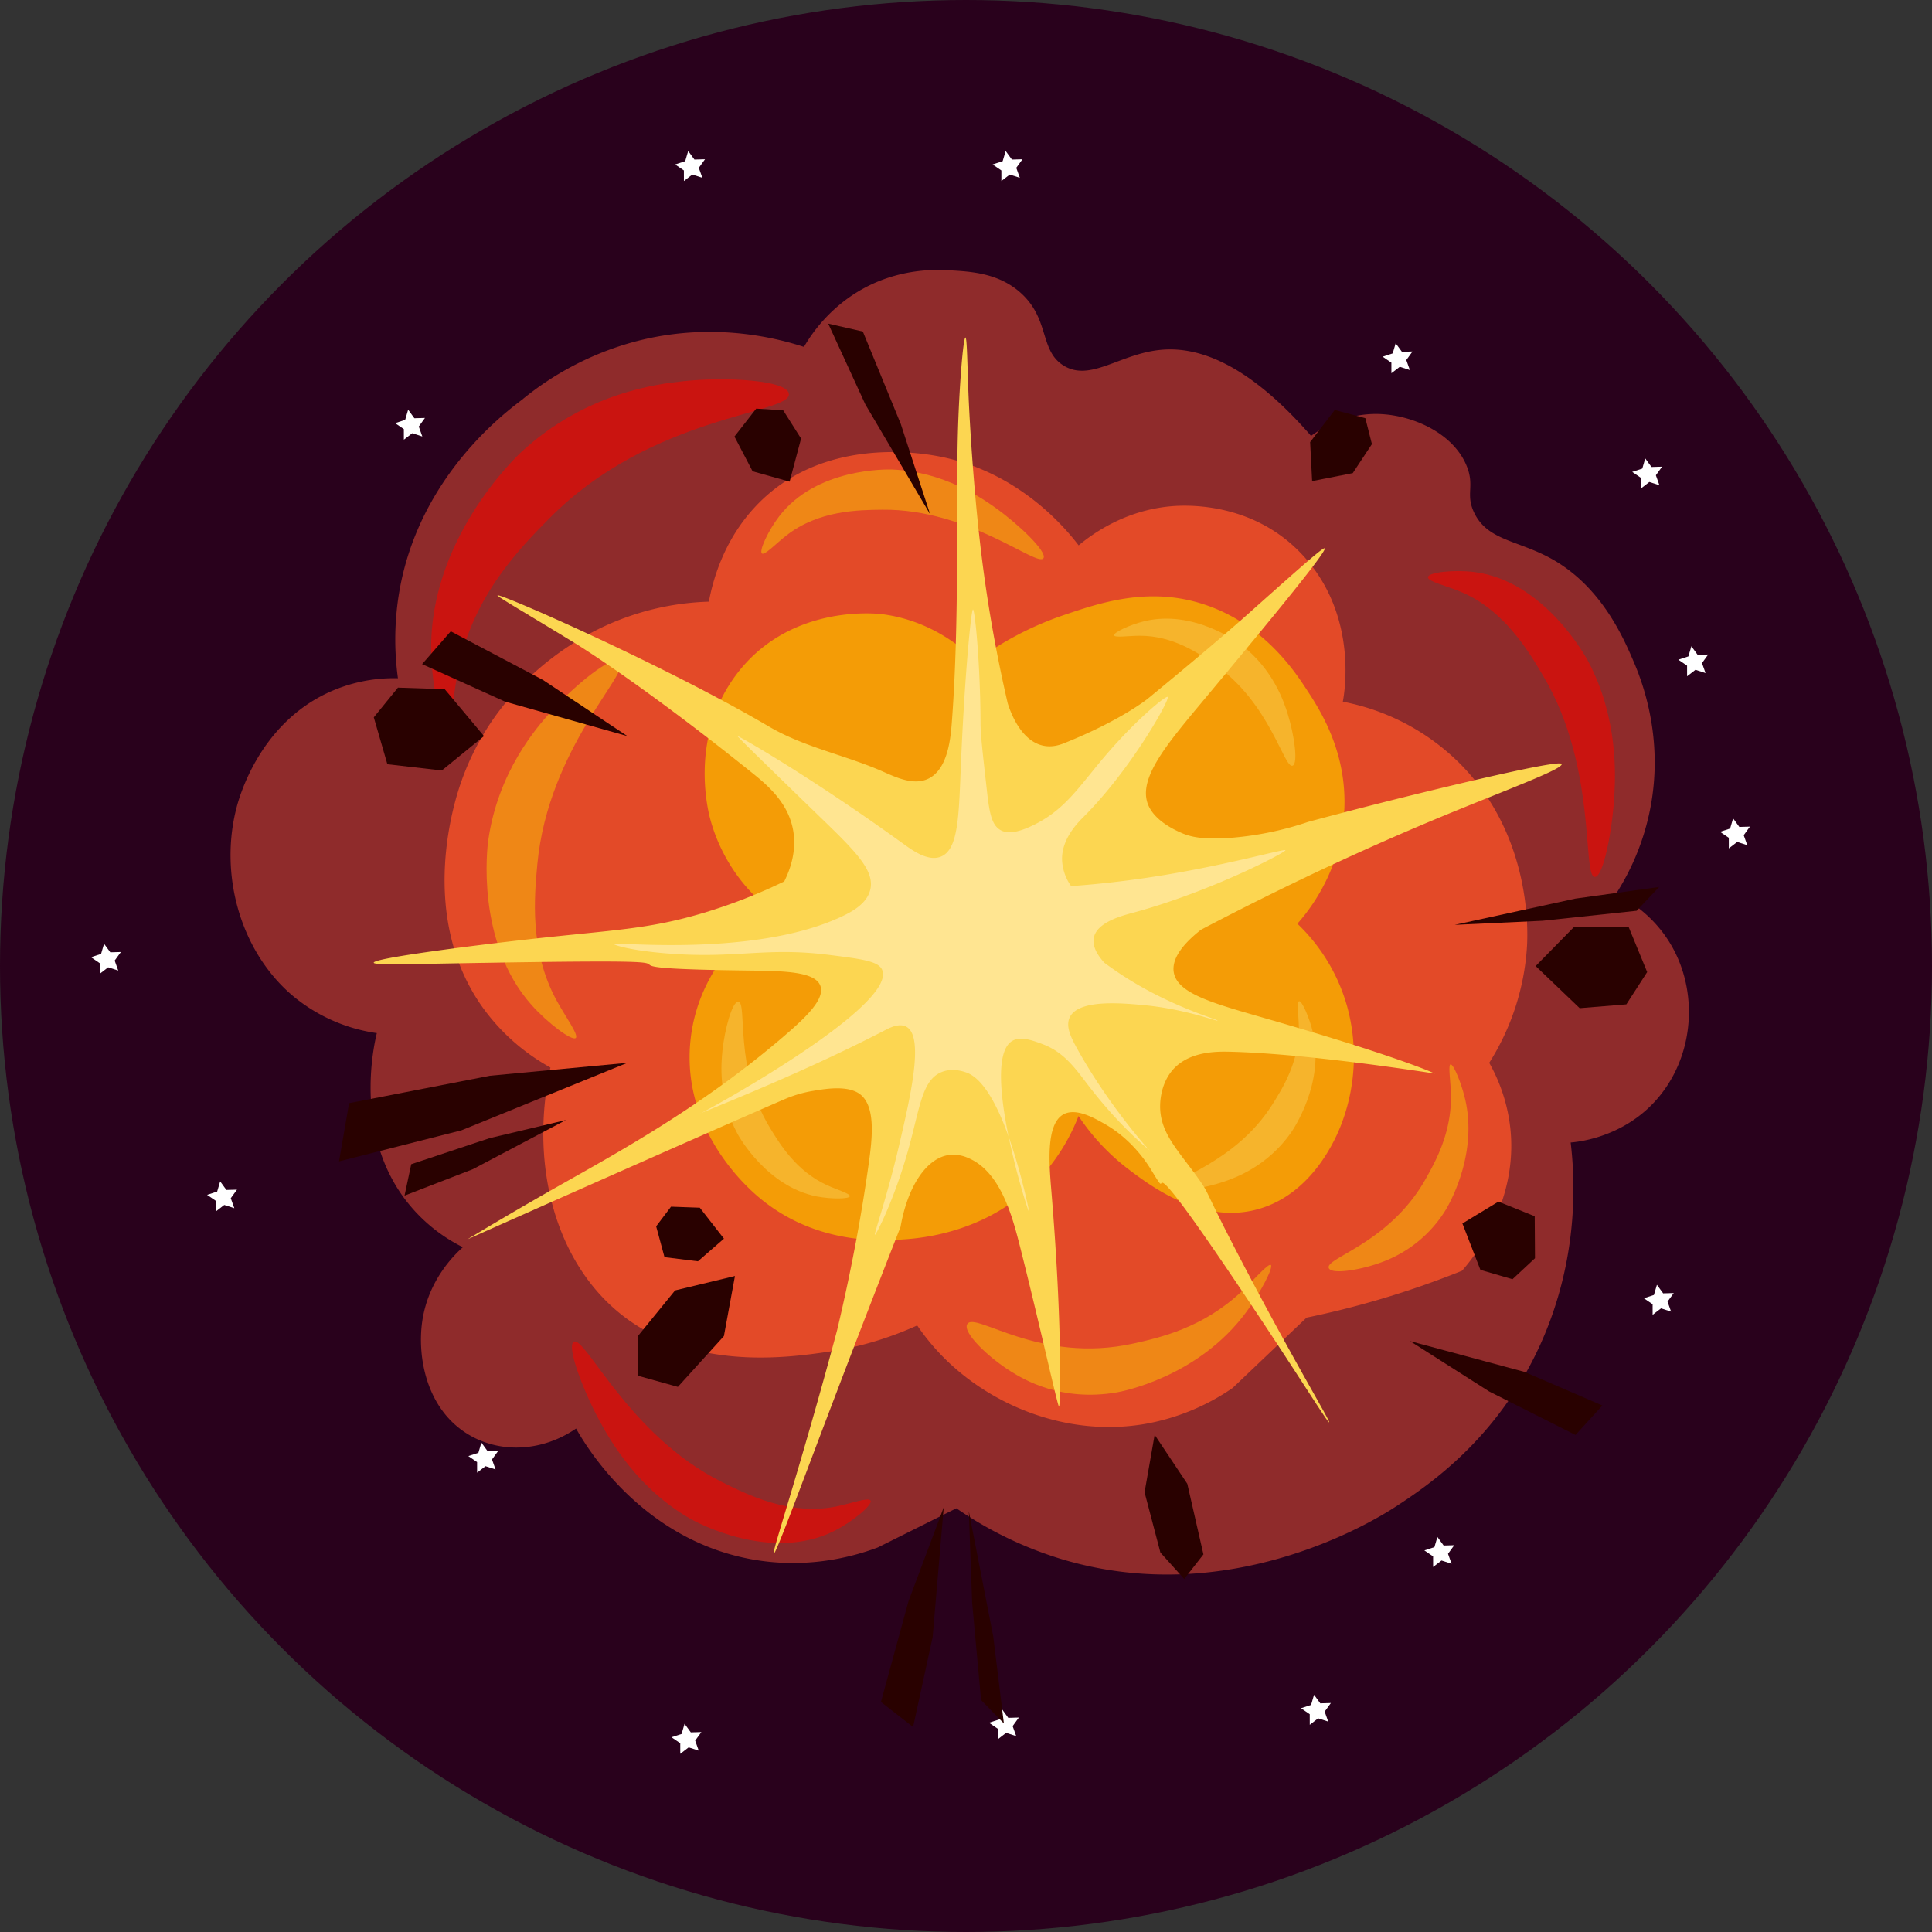 <svg xmlns="http://www.w3.org/2000/svg" viewBox="0 0 1065 1065"><rect x="0" y="0" width="1065" height="1065" fill="#333333" stroke="none"/><defs><style>.cls-1{fill:#29011c;}.cls-2{fill:#fff;}.cls-3{fill:#8f2b2b;}.cls-4{fill:#e34a28;}.cls-5{fill:#f49c06;}.cls-6{fill:#ca1410;}.cls-7{fill:#ef8716;}.cls-8{fill:#f6b42c;}.cls-9{fill:#fcd651;}.cls-10{fill:#ffe591;}.cls-11{fill:#290100;}</style></defs><title>bigbang</title><g id="Layer_2" data-name="Layer 2"><g id="Layer_1-2" data-name="Layer 1"><circle class="cls-1" cx="532.5" cy="532.5" r="532.5"/><polygon class="cls-2" points="232.8 240.61 227.25 238.82 222.63 242.38 222.62 236.55 217.81 233.26 223.35 231.44 224.99 225.85 228.43 230.56 234.26 230.39 230.85 235.12 232.8 240.61"/><polygon class="cls-2" points="387.17 98.01 381.62 96.22 377 99.78 376.99 93.95 372.17 90.66 377.71 88.84 379.36 83.24 382.8 87.95 388.63 87.79 385.21 92.51 387.17 98.01"/><polygon class="cls-2" points="65.17 535.01 59.62 533.22 55 536.78 54.98 530.95 50.17 527.65 55.71 525.84 57.36 520.24 60.8 524.95 66.63 524.79 63.21 529.51 65.17 535.01"/><polygon class="cls-2" points="732.17 949.01 726.62 947.22 722 950.78 721.99 944.95 717.17 941.65 722.71 939.84 724.36 934.24 727.8 938.95 733.63 938.79 730.21 943.51 732.17 949.01"/><polygon class="cls-2" points="385.17 965.01 379.62 963.22 375 966.78 374.99 960.95 370.17 957.65 375.71 955.84 377.36 950.24 380.8 954.95 386.63 954.79 383.21 959.51 385.17 965.01"/><polygon class="cls-2" points="560.17 957.01 554.62 955.22 550 958.78 549.99 952.95 545.17 949.65 550.71 947.84 552.36 942.24 555.8 946.95 561.63 946.79 558.21 951.51 560.17 957.01"/><polygon class="cls-2" points="426.17 857.01 420.62 855.22 416 858.78 415.99 852.95 411.17 849.65 416.71 847.84 418.36 842.24 421.8 846.95 427.63 846.79 424.21 851.51 426.17 857.01"/><polygon class="cls-2" points="800.17 862.01 794.62 860.22 790 863.78 789.99 857.95 785.17 854.65 790.71 852.84 792.36 847.24 795.8 851.95 801.63 851.79 798.21 856.51 800.17 862.01"/><polygon class="cls-2" points="921.17 723.01 915.62 721.22 911 724.78 910.99 718.95 906.17 715.65 911.71 713.84 913.36 708.24 916.8 712.95 922.63 712.79 919.21 717.51 921.17 723.01"/><polygon class="cls-2" points="940.17 371.01 934.62 369.22 930 372.78 929.99 366.95 925.17 363.65 930.71 361.84 932.36 356.24 935.8 360.95 941.63 360.79 938.21 365.51 940.17 371.01"/><polygon class="cls-2" points="873.17 568.01 867.62 566.22 863 569.78 862.99 563.95 858.17 560.65 863.71 558.84 865.36 553.24 868.8 557.95 874.63 557.79 871.21 562.51 873.17 568.01"/><polygon class="cls-2" points="638.17 672.01 632.62 670.22 628 673.78 627.99 667.95 623.17 664.65 628.71 662.84 630.36 657.24 633.8 661.95 639.63 661.79 636.21 666.51 638.17 672.01"/><polygon class="cls-2" points="418.17 763.01 412.62 761.22 408 764.78 407.99 758.95 403.17 755.65 408.71 753.84 410.36 748.24 413.8 752.95 419.63 752.79 416.21 757.51 418.17 763.01"/><polygon class="cls-2" points="385.17 272.01 379.62 270.22 375 273.78 374.99 267.95 370.17 264.65 375.71 262.84 377.36 257.24 380.8 261.95 386.63 261.79 383.21 266.51 385.17 272.01"/><polygon class="cls-2" points="129.17 666.01 123.62 664.22 119 667.78 118.98 661.95 114.17 658.65 119.71 656.84 121.36 651.24 124.8 655.95 130.63 655.79 127.21 660.51 129.17 666.01"/><polygon class="cls-2" points="654.17 416.01 648.62 414.22 644 417.78 643.99 411.95 639.17 408.65 644.71 406.84 646.36 401.24 649.8 405.95 655.63 405.79 652.21 410.51 654.17 416.01"/><polygon class="cls-2" points="550.17 784.01 544.62 782.22 540 785.78 539.99 779.95 535.17 776.65 540.71 774.84 542.36 769.24 545.8 773.95 551.63 773.79 548.21 778.51 550.17 784.01"/><polygon class="cls-2" points="562.17 98.01 556.62 96.22 552 99.78 551.99 93.95 547.17 90.66 552.71 88.84 554.36 83.24 557.8 87.95 563.63 87.79 560.21 92.51 562.17 98.01"/><polygon class="cls-2" points="426.17 379.01 420.62 377.22 416 380.78 415.99 374.95 411.17 371.65 416.71 369.84 418.36 364.24 421.8 368.95 427.63 368.79 424.21 373.51 426.17 379.01"/><polygon class="cls-2" points="273.17 810.01 267.62 808.22 263 811.78 262.99 805.95 258.17 802.65 263.71 800.84 265.36 795.24 268.8 799.95 274.63 799.79 271.21 804.51 273.17 810.01"/><polygon class="cls-2" points="173.17 408.01 167.62 406.22 163 409.78 162.99 403.95 158.17 400.65 163.71 398.84 165.36 393.24 168.8 397.95 174.63 397.79 171.21 402.51 173.17 408.01"/><polygon class="cls-2" points="595.17 272.01 589.62 270.22 585 273.78 584.99 267.95 580.17 264.65 585.71 262.84 587.36 257.24 590.8 261.95 596.63 261.79 593.21 266.51 595.17 272.01"/><polygon class="cls-2" points="570.6 433.98 565.05 432.19 560.43 435.75 560.41 429.92 555.6 426.63 561.14 424.81 562.79 419.22 566.23 423.93 572.06 423.76 568.64 428.49 570.6 433.98"/><polygon class="cls-2" points="570.6 433.98 565.05 432.19 560.43 435.75 560.41 429.92 555.6 426.63 561.14 424.81 562.79 419.22 566.23 423.93 572.06 423.76 568.64 428.49 570.6 433.98"/><polygon class="cls-2" points="570.6 433.98 565.05 432.19 560.43 435.75 560.41 429.92 555.6 426.63 561.14 424.81 562.79 419.22 566.23 423.93 572.06 423.76 568.64 428.49 570.6 433.98"/><polygon class="cls-2" points="570.6 433.98 565.05 432.19 560.43 435.75 560.41 429.92 555.6 426.63 561.14 424.81 562.79 419.22 566.23 423.93 572.06 423.76 568.64 428.49 570.6 433.98"/><polygon class="cls-2" points="777.17 203.98 771.62 202.19 767 205.75 766.99 199.92 762.17 196.63 767.71 194.81 769.36 189.22 772.8 193.93 778.63 193.76 775.21 198.49 777.17 203.98"/><polygon class="cls-2" points="273.17 567.98 267.62 566.2 263 569.75 262.99 563.92 258.17 560.63 263.71 558.81 265.36 553.22 268.8 557.93 274.63 557.76 271.21 562.49 273.17 567.98"/><polygon class="cls-2" points="963.17 465.89 957.62 464.11 953 467.66 952.99 461.83 948.17 458.54 953.71 456.72 955.36 451.13 958.8 455.84 964.63 455.67 961.21 460.4 963.17 465.89"/><polygon class="cls-2" points="753.17 318.89 747.62 317.11 743 320.66 742.99 314.83 738.17 311.54 743.71 309.72 745.36 304.13 748.8 308.84 754.63 308.67 751.21 313.4 753.17 318.89"/><polygon class="cls-2" points="426.17 601.89 420.62 600.11 416 603.66 415.99 597.83 411.17 594.54 416.71 592.72 418.36 587.13 421.8 591.84 427.63 591.67 424.21 596.4 426.17 601.89"/><path class="cls-3" d="M562.14,161c16.75,14.57,10.65,32.15,24.13,40.51,14.74,9.13,30.89-6.39,53.25-8.62,19.6-2,47.14,6,83.2,47.39,5.62-4.07,19.18-12.62,37.44-12.06s40.73,10.31,48.25,28.44c4.72,11.34-.72,15.55,4.16,25.85,7.44,15.7,24.43,15.17,43.27,25.85,27.22,15.45,39.21,43.5,44.92,56.87,6.52,15.26,15.63,44.26,9.16,79.28a134.77,134.77,0,0,1-19.14,48.26c6.06,3,23.37,12.57,33.28,33.61,10.8,22.92,9.09,51.53-5.82,73.25-18.53,27-48.16,29.82-52.42,30.16,2.3,19.3,4.95,63.32-16.64,111.16-23.54,52.15-61.94,77.93-79.87,89.62-10.1,6.58-91.22,57.61-185.53,28.44a208.87,208.87,0,0,1-56.58-27.58L483.94,853c-13.31,5-40.07,12.64-72.39,6-59.45-12.16-89.08-62.78-94-71.53-18.27,12.53-41.22,14-59.07,3.45-23.37-13.82-28.46-42.61-25.79-62.05,3.16-23.07,17.82-37.22,22.46-41.36a90.37,90.37,0,0,1-30.78-25C195,625.13,206,576.61,207.72,569.49A92.65,92.65,0,0,1,160.29,548C132,523.17,121,481.6,130.34,445.41c1.54-6,12.25-44.87,49.09-62.91a86.46,86.46,0,0,1,39.93-8.62,157.06,157.06,0,0,1,.84-48.25c10.5-59.87,53.59-94.83,67.39-105.14a166,166,0,0,1,58.24-31c44-13,81.38-3.43,97.34,1.73a87.3,87.3,0,0,1,24.13-26.72c23.55-17,48.13-15.94,55.74-15.51C535.32,149.67,550,150.51,562.14,161Z"/><path class="cls-4" d="M390.75,331.66c2.18-11.61,8.05-33.7,25.8-52.57,35-37.26,86.54-30.24,100.67-27.57,44.15,8.32,70,39.45,77.37,49.11,7.23-6,25-19.2,50.75-21.54,6.75-.61,46.73-3.46,74.88,29.3s20.87,73.83,20,78.42a124.12,124.12,0,0,1,64.9,34.47c39.53,40.14,37.08,93.23,36.6,100.82a135.64,135.64,0,0,1-20.8,63.77,94.4,94.4,0,0,1,11.65,36.19c4.42,41.71-21.31,72.35-26.62,78.42-14.3,5.75-30.13,11.35-47.43,16.37-13.4,3.89-26.21,7-38.27,9.48l-40.77,38.78a122.64,122.64,0,0,1-48.25,19.82c-42.86,7.38-85-10.11-111.49-37.06a124.48,124.48,0,0,1-14.14-17.23,184.55,184.55,0,0,1-49.92,14.65c-22.18,3.17-77.59,11.11-117.31-24.13-33.59-29.8-46-81.63-34.95-132.71A113.16,113.16,0,0,1,265.12,554C230,503,251,440.08,254.31,430.76c18.86-53.58,62.32-77.55,76.54-84.45A147.69,147.69,0,0,1,390.75,331.66Z"/><path class="cls-5" d="M538,364.4a175.43,175.43,0,0,1,47.42-25c20.83-7.12,48.08-16.45,79-6,32.42,10.91,49.46,36.94,55.74,46.53,7.43,11.35,22.86,34.91,20.8,68.08-2,32.6-19.67,54.29-25.79,61.18a100.57,100.57,0,0,1,27.46,45.68,104.29,104.29,0,0,1-2.5,62.9c-1.82,5.17-14.11,38.56-44.93,48.26-31.6,9.94-60.57-12-73.21-21.54a121.06,121.06,0,0,1-27.46-29.3,107.69,107.69,0,0,1-20,32.74c-28.34,31.64-66.65,34.66-77.37,35.33-11.89.75-48.49,3-79.87-24.13-7.46-6.45-41.9-38.2-36.61-86.17,4.92-44.61,40.31-67.75,44.93-70.66a95.42,95.42,0,0,1-34.11-50.84c-1.43-5.37-11.26-45.12,14.14-79.28,29.28-39.38,77.62-34,80.7-33.61C513.69,342.08,531.57,358,538,364.4Z"/><path class="cls-6" d="M246,398.87c3-.06,4-16.83,6.65-30.16,8-40.21,34.1-66.68,49.92-82.72,57.08-57.88,133.86-57.6,132.29-68.94-1-7.45-34.35-9.45-58.24-6.9-14.24,1.52-53.68,6.31-89,38.78-2.94,2.7-51.2,48.32-49.92,110.3C238,377.16,242.6,398.94,246,398.87Z"/><path class="cls-6" d="M787.13,318.13c-.29,2.33,10,4.72,18,8.05,24.08,10,37.64,33,45.86,46.94,29.64,50.22,21,110.47,28.2,110.3,4.74-.11,9.66-26.07,10.71-45.07.63-11.32,2-42.72-14.25-73.51-1.35-2.56-24.35-44.72-63-49.52C801.5,313.93,787.46,315.46,787.13,318.13Z"/><path class="cls-7" d="M420,305.09c1.49,1.23,7.73-5.48,13.6-10,17.68-13.76,39.6-14,52.88-14.12,47.91-.49,85.64,32.17,88.75,26.67,2-3.61-13.7-18.58-26.34-27.62-7.53-5.39-28.61-20.06-57.12-21.2-2.37-.09-41.75-1.09-62.31,25.88C423.49,292.46,418.29,303.68,420,305.09Z"/><path class="cls-7" d="M317.4,572.16c1.75-1.66-5.82-11.85-10.74-20.94-14.84-27.44-12.12-56.93-10.46-74.8,6-64.47,52.15-106.38,45.67-112-4.26-3.71-25.21,13.4-38.3,28-7.8,8.67-29.11,33-34.45,71-.45,3.15-7.11,55.76,23.93,90.61C302,564.06,315.4,574.06,317.4,572.16Z"/><path class="cls-8" d="M614.13,350.22c.31,1.4,7.8.26,13.92.22,18.47-.12,32.67,9.68,41.27,15.62,31,21.41,38.4,57.83,43.24,56,3.18-1.21.81-17.19-2.65-28.27-2-6.6-8-24.82-25.75-38.41-1.47-1.13-26.25-19.56-53.4-12.93C622.91,344.34,613.77,348.62,614.13,350.22Z"/><path class="cls-8" d="M716.11,551.91c-1.35.34-.21,8.08-.13,14.42.23,19.13-9.14,33.9-14.82,42.84-20.48,32.28-55.59,40.14-53.78,45.14,1.19,3.28,16.6.72,27.28-2.92,6.35-2.17,23.91-8.46,36.92-26.91,1.08-1.53,18.73-27.31,12.16-55.39C721.84,561,717.65,551.53,716.11,551.91Z"/><path class="cls-8" d="M468.47,659.4c.27-1.41-7-3.54-12.61-6.09-16.91-7.71-26-22.67-31.5-31.73-19.87-32.69-12.22-69-17.37-69.4-3.37-.24-7.52,15.35-8.74,26.92-.72,6.89-2.48,26,8.34,46,.9,1.65,16.24,29,43.63,34.42C458.14,661.05,468.17,661,468.47,659.4Z"/><path class="cls-7" d="M799.59,586.74c-1.36.34,0,9,.2,16,.67,21.29-8.47,37.49-14,47.31-20,35.41-55.27,43.3-53.32,48.91,1.28,3.68,16.79,1.21,27.49-2.59a69.36,69.36,0,0,0,36.71-29c1.06-1.68,18.3-29.94,11-61.34C805.58,597,801.14,586.35,799.59,586.74Z"/><path class="cls-7" d="M700.54,697.31c-1.4-1.1-9.23,8.13-16.3,14.78-21.33,20-45,25.31-59.42,28.51-51.85,11.52-87.38-17.83-91.62-10.72-2.78,4.67,11.81,18.48,24,26.1,7.27,4.54,27.69,16.78,58.32,11.58,2.55-.43,44.94-8.27,71.5-44.34C694.72,712.79,702.14,698.55,700.54,697.31Z"/><path class="cls-6" d="M479.9,827.22c-1-2.12-10.88,1.63-19.34,3.3-25.5,5-48.9-6.7-63.08-13.81-51.15-25.66-75.31-81.19-81.29-77-3.93,2.75,5.48,27.35,14.51,43.92,5.37,9.87,20.61,37.07,50.35,53.87,2.48,1.39,43.83,24,78.84,6.4C470,838.8,481,829.65,479.9,827.22Z"/><path class="cls-9" d="M574.62,410.94c-12.33-3-17.83-19.13-19.13-23.27a786.87,786.87,0,0,1-14.15-79.28c-5.7-45.43-7.48-91.34-7.48-91.34-.67-17.08-.79-31-1.67-31-1.23,0-3.46,27.26-4.16,52.57C526.91,279.21,529,341,524.7,398c-.65,8.67-2.11,25.53-12.48,31-8,4.25-17.71-.21-25-3.44-20.72-9.24-43.6-13.47-63.23-25-58.38-34.29-149-73.88-149.75-72.39-.33.64,15.38,9.63,43.26,26.71,0,0,35.95,22,96.51,70.67,9,7.2,20.78,17,23.3,32.74,1.83,11.52-2,21.6-5,27.58a296.69,296.69,0,0,1-44.09,17.23c-30.66,9.23-49.53,9.42-96.51,14.65-32.07,3.57-85.88,10.45-85.7,12.93.1,1.4,17.34.78,65.73,0,152.81-2.48,29.15,2.89,139.77,4.31,19.47.24,38,.27,40.77,8.61,2.41,7.26-8.24,17.31-19.13,26.72-45.88,39.62-92.66,65-125.45,83.57-10.9,6.18-28.44,16.25-50.1,29.31,93.22-41.5,161.42-71.52,175.55-77.55a66.94,66.94,0,0,1,15-4.31c6.8-1.15,19-3.23,25.79,1.72,9,6.62,6.83,24.73,5,37.92-3.08,22.25-8.28,53.49-17.47,92.2-4,15.12-10.25,37.85-18.3,65.49-10.84,37.23-17.47,57.43-16.64,57.74,1.08.4,13.4-33.09,31.62-81,15.74-41.41,29-75.5,38.27-99.1,3.84-22.14,14.18-37.84,26.62-39.64a20,20,0,0,1,10.82,1.72c17.63,7.49,24.15,32,28.28,48.26,11.09,43.75,20.91,88.86,21.64,88.76s2-43.71-4.16-118.06c-1.26-15.24-3.31-37.69,6.65-43.09,6.79-3.68,16.69,1.91,22.47,5.18,16.08,9.08,24.43,23.08,26.62,26.71,13.25,22-13.4-28.08,51.58,68.94,30,44.76,45,69.41,45.76,68.94s-19.79-34.3-48.25-88.76c-20.8-39.81-17.5-36.57-23.3-44.81-11.34-16.12-22-25.76-21.63-41.37.09-3.56.9-12.13,6.65-19,8.93-10.59,24.31-10.51,31.62-10.34,44.07,1,113.15,12.08,113.15,12.06s-18.07-8.73-92.35-30.16c-29.5-8.52-49.77-13.81-51.58-25.85-1.28-8.49,7.1-17.07,15-23.27,55.19-29,101.32-49.42,133.95-62.91,33.89-14,65.71-25.71,64.9-28.43-.19-.64-2.52-2-61.57,12.06-33,7.88-60,14.92-78.21,19.82a175.58,175.58,0,0,1-40.76,8.62c-17.56,1.54-24.59-.59-29.12-2.59-3.15-1.38-14.64-6.44-18.31-15.51-5.78-14.31,10.15-33.13,29.95-56.87,26.85-32.17,69-82.75,67.4-84.45-.68-.73-9.68,7.07-43.27,37.05,0,0-18.17,16.23-54.08,45.67,0,0-14.23,11.68-44.92,24.13C584.93,410.43,580.16,412.27,574.62,410.94Z"/><path class="cls-10" d="M551.33,457.47c-4.9-3-6-9.77-7.49-23.27-2.21-19.56-3.31-29.35-3.33-35.33-.09-33-3.11-62.91-4.16-62.9s-4.68,37.66-6.65,85.31c-1.17,28-1.27,46.68-10.82,50.84-7.07,3.08-15.85-3.32-20.8-6.89-52.28-37.79-91.26-59.78-91.52-59.46s37.18,36.54,46.59,45.67c18.61,18,28.92,28.42,26.63,38.78-1.7,7.65-9.55,12-15,14.64C416.86,527.93,338.51,519,338.34,520.38c-.06.46,8.39,3.49,29.12,5.17,38.48,3.12,54.24-3.67,89.85.86,18.28,2.32,27.42,3.48,29.12,8.62,6.89,20.77-101.17,79.82-101.5,79.27-.22-.37,54.68-21.32,103.17-46.53,2.31-1.2,7.71-4,11.64-1.72,9.61,5.61,2.49,37-4.16,65.49s-13.91,48.9-13.31,49.12,10.58-19,18.31-46.54c6.55-23.34,7.51-38.53,18.3-43.08,5.82-2.46,11.56-.58,13.31,0,3.92,1.28,14.25,5.93,25.79,41.36,5.57,17.08,9.44,35.26,9.16,35.33-.62.15-27-83.27-9.16-93.93,4.63-2.76,11.49-.2,16.64,1.73,12.12,4.52,18.38,13.79,25,22.4,19.34,25.3,35.2,36.8,34.95,37.06s-23.18-25.13-40.77-56.88c-3.37-6.08-6.47-12.25-4.16-17.23,4.66-10,27.93-8,39.94-6.9,23.68,2.12,41.42,9.2,41.59,8.62s-20.65-6.19-44.09-19.82a196.74,196.74,0,0,1-18.3-12.06c-3.19-3.48-6.85-8.65-5.83-13.79,1.72-8.63,15.68-12.18,21.63-13.79,42.5-11.45,84.33-33.32,84-34.47-.24-.95-30.25,7.7-67.39,13.79-21.08,3.46-38.68,5.14-50.75,6a26.94,26.94,0,0,1-5-14.65c-.16-11.73,8.86-20.48,12.48-24.13,25.67-25.85,47.13-64.15,45.76-65.49-.94-.91-16.44,11.8-32.45,30.16-15.84,18.17-23.19,31.56-41.6,40.5C558.87,460.12,554.05,459.11,551.33,457.47Z"/><path class="cls-11" d="M345.83,405.77l-46.6-31L248.48,348q-7.9,9-15.8,18.1l45.76,20.68Z"/><path class="cls-11" d="M266.79,405.77l-21.63-25.86-25.8-.86-13.31,16.38,7.49,25.85,30,3.44Z"/><path class="cls-11" d="M345.83,585.87,270,593l-77.57,15.1-5.55,32.1,67.54-17.14Z"/><path class="cls-11" d="M312,617.39l-42.09,10-43.22,14.37L223,659.08l37.7-14.6Z"/><path class="cls-11" d="M435.27,265.51q3.17-11.88,6.32-23.75l-9.87-15.59-14.86-.92-12,15.4,10,19.15Z"/><path class="cls-11" d="M636.49,790.93q-2.78,15.84-5.56,31.68l8.73,33.21,13.13,14.58,10.59-13.55q-4.44-19.47-8.89-38.94Z"/><path class="cls-11" d="M405.14,703.39l-33,7.94-20.53,25.2,0,21.84,22.06,6.14,25.38-28Q402.07,720,405.14,703.39Z"/><path class="cls-11" d="M806.14,674.43q5,12.8,9.92,25.58l17.68,5.15,12.41-11.57L846,670.44l-20-8.05Z"/><path class="cls-11" d="M846.52,532.53l24.26,23.21,25.73-2.1q5.73-8.91,11.48-17.8L897.78,511H867.64Z"/><path class="cls-11" d="M723.3,265.21l22.4-4.4,10.56-16q-1.82-7.14-3.62-14.28L735.78,226,722.2,243.71Q722.76,254.45,723.3,265.21Z"/><path class="cls-11" d="M399.07,682.8q-6.65-8.53-13.31-17.06l-15.87-.57L361.7,676l4.6,17,18.44,2.28Z"/><path class="cls-11" d="M801.88,509.82l48.5-2.26,51.83-5.51,12.37-13.11-46.25,6.43Z"/><path class="cls-11" d="M534.07,833.15q.9,25.13,1.81,50.26l4.92,53.72q6.3,6.45,12.58,12.91-2.93-24-5.86-47.95Q540.8,867.62,534.07,833.15Z"/><path class="cls-11" d="M520.23,830.87l-19.44,51.82q-7.59,27.75-15.17,55.5L503.33,952q5.4-24.79,10.79-49.6Q517.18,866.64,520.23,830.87Z"/><path class="cls-11" d="M777.27,739.28l43.66,27.78L868.49,791q7.41-8.12,14.81-16.22l-42.88-18.51Z"/><path class="cls-11" d="M512.7,283.43q-8.07-24.82-16.13-49.67-10.47-25.5-20.93-51l-19.09-4.36L477,222.9Z"/><polygon class="cls-2" points="914.74 267.48 909.19 265.69 904.57 269.25 904.56 263.42 899.75 260.13 905.29 258.31 906.93 252.72 910.37 257.43 916.2 257.26 912.79 261.99 914.74 267.48"/></g></g></svg>
